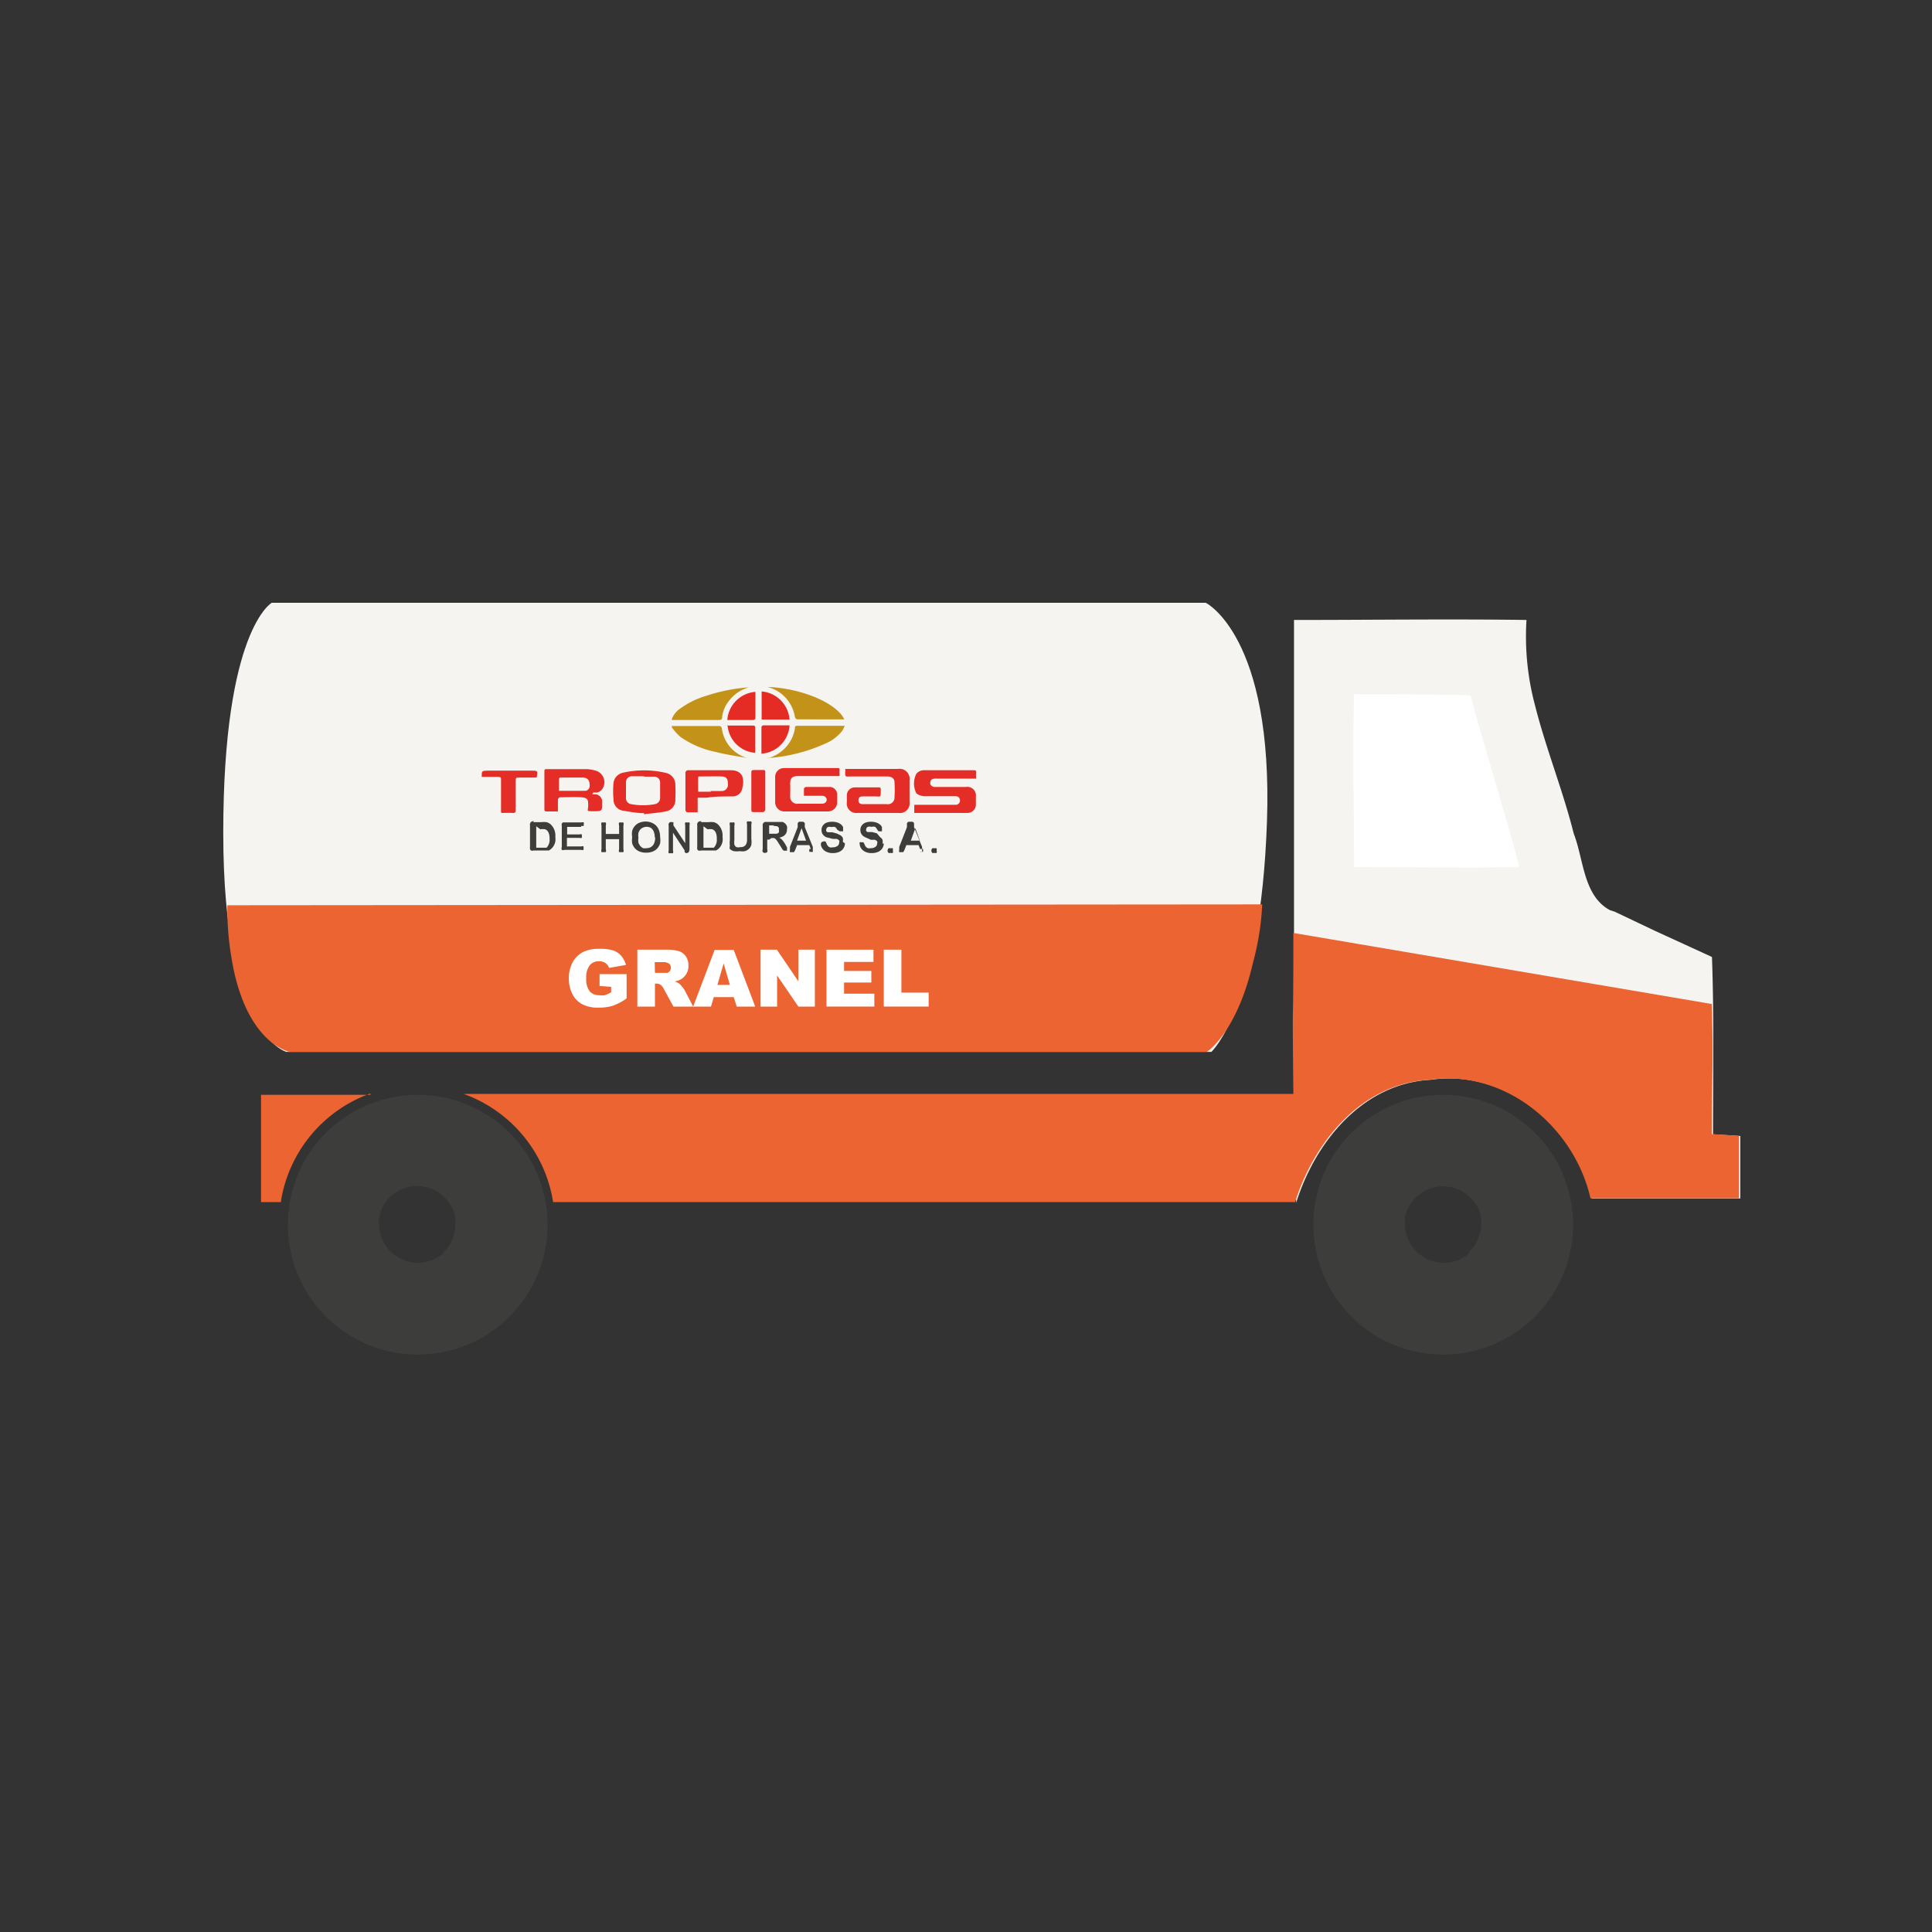 <svg id="Capa_1" data-name="Capa 1" xmlns="http://www.w3.org/2000/svg" viewBox="0 0 90 90"><rect x="0" y="0" width="90" height="90" fill="#333333" stroke="none"/><defs><style>.cls-1{fill:#eb6431;}.cls-2{fill:#f6f4f1;}.cls-3{fill:#3d3d3b;}.cls-4{fill:#fff;}.cls-5{fill:#e42d26;}.cls-6{fill:#c29219;}.cls-7{fill:#e52c24;}</style></defs><title>Logo Granel</title><path class="cls-1" d="M17.26,51h-5.1v5h.93v-.06a6.41,6.41,0,0,1,4.16-5"/><path class="cls-2" d="M60.39,56c.89-2.81,3.09-5.53,6.26-5.7,3.49-.51,6.74,2.18,7.5,5.53,2.31,0,4.61,0,6.92,0,0-1,0-2,0-2.91l-1.27-.08c0-2.76.05-5.5-.05-8.26l-2.66-1.22-1.85-.88L75,42.4c-1.25-.67-1.22-2.37-1.69-3.57-.5-2-1.31-4-1.81-6a12.38,12.38,0,0,1-.39-3.95c-3.61-.05-7.2,0-10.78,0h-.05v4.45l0,0c0,5,0,9.92,0,14.87,0,.94.09,6.9.1,7.84"/><path class="cls-3" d="M67.23,51A6.05,6.05,0,1,0,73.28,57,6.05,6.05,0,0,0,67.23,51m1.22,7.38a1.81,1.81,0,0,1-3-1.33,1.86,1.86,0,0,1,0-.33,1.81,1.81,0,0,1,3.55,0A1.86,1.86,0,0,1,69,57a1.8,1.8,0,0,1-.59,1.33"/><path class="cls-3" d="M19.45,51h0a6.05,6.05,0,0,0-5.95,5,6.16,6.16,0,0,0-.09,1A6.05,6.05,0,1,0,19.45,51m1.21,7.38a1.81,1.81,0,0,1-3-1.33,1.84,1.84,0,0,1,0-.33,1.78,1.78,0,0,1,.29-.7,1.81,1.81,0,0,1,3.26.7,1.83,1.83,0,0,1,0,.33,1.8,1.8,0,0,1-.59,1.33"/><path class="cls-1" d="M60.25,43.46c0,5.9-.06,1.6,0,7.5H21.6a6.41,6.41,0,0,1,4.16,5V56H60.33c.89-2.81,3.09-5.53,6.26-5.7,3.5-.51,6.74,2.18,7.5,5.52,2.31,0,4.61,0,6.92,0,0-1,0-2,0-2.91l-1.27-.08c0-2.76.09-3.3,0-6.06"/><path class="cls-2" d="M49.4,28.08h6.77s3.15,1.55,2.85,10.2S56.43,49,56.43,49H13.34s-2.94-.73-2.94-10.2,2.26-10.72,2.26-10.72H49.4Z"/><path class="cls-4" d="M63.08,40.4c0-2.69-.08-5.37,0-8.06,1.8,0,3.62,0,5.42.05.71,2.66,1.57,5.3,2.28,8-2.59.05-5.15,0-7.73,0"/><path class="cls-5" d="M42.59,37.88v-.39h1.9a.2.2,0,0,0,.23-.19c0-.13-.07-.21-.22-.21-.48,0-1,0-1.44,0a.67.67,0,0,1-.37-.13,1,1,0,0,1,0-.92.46.46,0,0,1,.36-.16h2.3c.09,0,.13,0,.12.12s0,.17,0,.27H43.61a.34.34,0,0,0-.22.05.26.26,0,0,0-.05.22.24.24,0,0,0,.18.12H45a.4.4,0,0,1,.46.45v.34a.39.39,0,0,1-.4.42H42.59Z"/><path class="cls-5" d="M39.39,35.82h.25c.73,0,1.46,0,2.19,0a.47.47,0,0,1,.54.54c0,.33,0,.65,0,1a.45.45,0,0,1-.51.51H39.94a.44.44,0,0,1-.49-.5c0-.11,0-.22,0-.32a.37.37,0,0,1,.36-.37h1.11c.08,0,.11,0,.11.12,0,.38,0,.3-.28.3H40.2c-.15,0-.21.06-.21.18s.07.18.21.18h1.11a.31.31,0,0,0,.36-.32,6.17,6.17,0,0,0,0-.7c0-.17-.13-.27-.34-.27H39.67c-.32,0-.31.07-.29-.35"/><path class="cls-5" d="M39.11,35.82v.33H37.19c-.29,0-.39.1-.38.39s0,.35,0,.53a.33.33,0,0,0,.38.37h1.1c.13,0,.22-.08.22-.18s-.08-.19-.22-.19h-.84c0-.12,0-.23,0-.33a.12.12,0,0,1,.09-.08c.38,0,.76,0,1.14,0A.36.36,0,0,1,39,37c0,.12,0,.23,0,.35a.43.43,0,0,1-.43.45h-2a.43.43,0,0,1-.46-.45c0-.38,0-.75,0-1.13a.41.41,0,0,1,.41-.44h2.56"/><path class="cls-5" d="M27.59,37l.16,0a.35.35,0,0,1,.3.39c0,.4,0,.4-.39.4s-.26,0-.26-.26,0-.37-.33-.39-.68,0-1,0c0,0-.08.06-.08.1s0,.29,0,.44,0,.13-.11.12h-.4c-.08,0-.12,0-.12-.11q0-.87,0-1.75c0-.08,0-.11.11-.11h1.88a1.54,1.54,0,0,1,.36.06.56.56,0,0,1,.38.81.4.4,0,0,1-.29.22l-.17,0v0M26,36.84h1.22l.07,0a.24.24,0,0,0,.18-.22c0-.25-.06-.38-.32-.4h-1c-.07,0-.11,0-.11.1s0,.36,0,.55"/><path class="cls-5" d="M30,37.88c-.33,0-.63-.06-.93-.11a.52.52,0,0,1-.49-.53,4.17,4.17,0,0,1,0-.77A.56.56,0,0,1,29,36a4.48,4.48,0,0,1,2,0,.56.56,0,0,1,.46.58,6.18,6.18,0,0,1,0,.66.53.53,0,0,1-.46.56c-.34.07-.7.09-1,.13M30,36.16l-.48,0-.1,0a.28.28,0,0,0-.26.3c0,.23,0,.46,0,.69a.28.28,0,0,0,.24.31,3,3,0,0,0,1.11,0,.29.29,0,0,0,.24-.28c0-.24,0-.48,0-.72a.27.27,0,0,0-.25-.28l-.49,0"/><path class="cls-5" d="M32.5,37.2v.64H32s-.07-.06-.07-.1c0-.59,0-1.17,0-1.76a.14.14,0,0,1,.1-.1c.67,0,1.35,0,2,0s.64.5.54.88a.45.45,0,0,1-.45.34c-.4,0-.81,0-1.21.06H32.5m.6-.31h.5a.29.29,0,0,0,.31-.32c0-.24-.06-.35-.29-.36s-.68,0-1,0c-.08,0-.1,0-.1.11s0,.32,0,.48,0,.12.12.12h.48"/><path class="cls-6" d="M35.78,35.32a1.77,1.77,0,0,0,.78-.46,1.7,1.7,0,0,0,.47-.92c0-.08,0-.13.12-.13h2.14l.06,0a1.51,1.51,0,0,1-.12.24,2,2,0,0,1-.81.6,7.8,7.8,0,0,1-2.48.65h-.16"/><path class="cls-6" d="M31.3,33.82h2.15c.1,0,.16,0,.18.14a1.66,1.66,0,0,0,1.17,1.35l0,0v0c-.48-.09-1-.16-1.45-.28a4.38,4.38,0,0,1-1.65-.7,2.9,2.9,0,0,1-.4-.44.39.39,0,0,1,0-.12"/><path class="cls-6" d="M31.3,33.49A1,1,0,0,1,31.7,33a3.87,3.87,0,0,1,1.18-.58,8.12,8.12,0,0,1,2-.4,1.77,1.77,0,0,0-.93.64,1.51,1.51,0,0,0-.31.72c0,.09,0,.16-.15.16H31.42l-.12,0"/><path class="cls-6" d="M35.75,32c1.62.06,3.24.77,3.58,1.51H37.22c-.12,0-.17,0-.2-.17A1.72,1.72,0,0,0,35.75,32"/><path class="cls-5" d="M23.34,37.84v-.66c0-.28,0-.57,0-.85,0-.1,0-.14-.14-.14h-.76l0,0c0-.28,0-.28.25-.29h2.08c.28,0,.29,0,.23.32h-.77c-.21,0-.21,0-.21.22,0,.43,0,.85,0,1.27,0,.12,0,.17-.15.16s-.32,0-.5,0"/><path class="cls-7" d="M35.48,32.21a1.42,1.42,0,0,1,1.3,1.31h-1.3Z"/><path class="cls-7" d="M35.19,32.21c0,.42,0,.83,0,1.24a.12.12,0,0,1-.08.09H33.88a1.42,1.42,0,0,1,1.31-1.31"/><path class="cls-7" d="M35.47,35.11c0-.42,0-.83,0-1.24a.11.11,0,0,1,.08-.08h1.23a1.41,1.41,0,0,1-1.31,1.32"/><path class="cls-5" d="M35,36.86c0-.28,0-.56,0-.84,0-.12,0-.15.15-.15h.4c.07,0,.1,0,.1.1,0,.59,0,1.18,0,1.77,0,0-.06.09-.09.09h-.44c-.09,0-.12,0-.12-.12C35,37.43,35,37.15,35,36.86Z"/><path class="cls-7" d="M33.87,33.8h1.18c.08,0,.13,0,.13.1,0,.39,0,.78,0,1.17a.14.14,0,0,1,0,0,1.4,1.4,0,0,1-1.29-1.31"/><path class="cls-1" d="M58.8,42.13a12.55,12.55,0,0,1-.43,2.71C57.62,48.12,56.22,49,56.22,49H13.5s-2.09-.36-2.73-4.46a13.72,13.72,0,0,1-.18-2.37"/><path class="cls-3" d="M24.84,38.3h.37a1.05,1.05,0,0,1,.25,0,.48.48,0,0,1,.19.1.71.71,0,0,1,.22.57,1.11,1.11,0,0,1,0,.23.69.69,0,0,1-.07.19.59.59,0,0,1-.12.15.48.48,0,0,1-.12.08l-.15,0h-.55a.22.22,0,0,1-.12,0,.11.11,0,0,1-.05-.07.45.45,0,0,1,0-.11v-1a.15.15,0,0,1,.18-.18m.11.23v1h.33l.08,0,.07,0a.52.52,0,0,0,.14-.42.61.61,0,0,0-.06-.31.28.28,0,0,0-.15-.13.8.8,0,0,0-.22,0Z"/><path class="cls-3" d="M27.06,38.52h-.64v.35H27a.15.15,0,0,1,.1,0,.1.1,0,0,1,0,.08.1.1,0,0,1,0,.08.14.14,0,0,1-.1,0h-.59v.4h.67a.14.14,0,0,1,.1,0,.11.11,0,0,1,0,.08.11.11,0,0,1,0,.08.15.15,0,0,1-.1,0H26.3a.18.18,0,0,1-.13,0,.18.18,0,0,1,0-.13V38.47a.25.25,0,0,1,0-.1.11.11,0,0,1,.06-.06l.1,0h.76a.15.15,0,0,1,.1,0,.1.1,0,0,1,0,.08.1.1,0,0,1,0,.08.15.15,0,0,1-.1,0"/><path class="cls-3" d="M28.22,38.45v.4h.62v-.4a.18.18,0,0,1,0-.13.13.13,0,0,1,.1,0,.14.14,0,0,1,.1,0,.19.19,0,0,1,0,.13v1.11a.19.19,0,0,1,0,.13.14.14,0,0,1-.1,0,.13.13,0,0,1-.1,0,.19.19,0,0,1,0-.13v-.47h-.62v.47a.18.18,0,0,1,0,.13.14.14,0,0,1-.1,0,.13.13,0,0,1-.1,0,.19.19,0,0,1,0-.13V38.45a.19.19,0,0,1,0-.13.13.13,0,0,1,.1,0,.14.14,0,0,1,.1,0,.19.19,0,0,1,0,.13"/><path class="cls-3" d="M30.05,38.27a.76.76,0,0,1,.38.09.58.58,0,0,1,.24.25.86.86,0,0,1,.08.38.93.93,0,0,1,0,.3.64.64,0,0,1-.13.23.58.58,0,0,1-.22.15.78.78,0,0,1-.3.05.79.79,0,0,1-.3-.05.57.57,0,0,1-.22-.15.62.62,0,0,1-.13-.23.94.94,0,0,1,0-.29.89.89,0,0,1,0-.3.63.63,0,0,1,.13-.23.57.57,0,0,1,.22-.15.79.79,0,0,1,.29-.05m.41.73a.67.67,0,0,0-.05-.27.37.37,0,0,0-.14-.17.41.41,0,0,0-.37,0,.35.35,0,0,0-.12.09.45.45,0,0,0-.08.16.71.71,0,0,0,0,.22.72.72,0,0,0,0,.22.45.45,0,0,0,.09.16.34.34,0,0,0,.13.1.38.38,0,0,0,.16,0,.39.39,0,0,0,.2-.05.38.38,0,0,0,.15-.17.66.66,0,0,0,.05-.28"/><path class="cls-3" d="M31.37,38.45l.55.83v-.84a.18.18,0,0,1,0-.12.12.12,0,0,1,.1,0,.12.12,0,0,1,.1,0,.18.18,0,0,1,0,.12v1.11q0,.19-.15.19H32l-.06,0-.05-.06,0-.07-.54-.82v.83a.17.17,0,0,1,0,.12.12.12,0,0,1-.1,0,.12.12,0,0,1-.1,0,.18.18,0,0,1,0-.12V38.48a.29.29,0,0,1,0-.11.15.15,0,0,1,.06-.07.17.17,0,0,1,.09,0h.07l0,0,0,.05,0,.07"/><path class="cls-3" d="M32.67,38.3H33a1.05,1.05,0,0,1,.25,0,.48.48,0,0,1,.19.1.71.71,0,0,1,.22.57,1.11,1.11,0,0,1,0,.23.69.69,0,0,1-.07.19.57.57,0,0,1-.12.15.48.48,0,0,1-.12.08l-.15,0h-.55a.22.22,0,0,1-.12,0,.11.11,0,0,1-.05-.07.45.45,0,0,1,0-.11v-1a.15.15,0,0,1,.18-.18m.11.23v1h.33l.08,0,.07,0a.52.52,0,0,0,.14-.42.61.61,0,0,0-.06-.31.28.28,0,0,0-.15-.13.8.8,0,0,0-.22,0Z"/><path class="cls-3" d="M34,39.13v-.68a.19.19,0,0,1,0-.13.13.13,0,0,1,.1,0,.13.13,0,0,1,.11,0,.19.19,0,0,1,0,.13v.69a.65.65,0,0,0,0,.2.23.23,0,0,0,.09.12.34.34,0,0,0,.19,0,.28.28,0,0,0,.24-.09.43.43,0,0,0,.07-.27v-.7a.2.2,0,0,1,0-.13.13.13,0,0,1,.1,0,.14.14,0,0,1,.1,0,.19.19,0,0,1,0,.13v.68a1,1,0,0,1,0,.28.42.42,0,0,1-.12.19.46.46,0,0,1-.18.1.77.77,0,0,1-.24,0,1,1,0,0,1-.28,0,.46.46,0,0,1-.19-.11A.45.45,0,0,1,34,39.4a1,1,0,0,1,0-.27"/><path class="cls-3" d="M35.84,39.11h-.1v.45a.19.19,0,0,1,0,.13.15.15,0,0,1-.21,0,.2.2,0,0,1,0-.13V38.47a.15.15,0,0,1,.18-.18h.63l.12,0a.36.36,0,0,1,.2.2.41.41,0,0,1,0,.15.35.35,0,0,1-.09.25.5.5,0,0,1-.27.13.55.55,0,0,1,.15.12,1.23,1.23,0,0,1,.12.17l.09.16a.32.32,0,0,1,0,.1.09.09,0,0,1,0,.06l0,0-.07,0-.08,0-.06-.06-.06-.1-.12-.19a1,1,0,0,0-.11-.16.25.25,0,0,0-.1-.08l-.13,0m.16-.59h-.26v.39H36l.17,0a.2.2,0,0,0,.11-.06.17.17,0,0,0,0-.12.18.18,0,0,0,0-.1.17.17,0,0,0-.08-.07.57.57,0,0,0-.2,0"/><path class="cls-3" d="M37.77,39.55l-.07-.18h-.57l-.07.18a.7.7,0,0,1-.07.14.11.11,0,0,1-.09,0,.13.13,0,0,1-.1,0,.12.12,0,0,1,0-.09.2.2,0,0,1,0-.06l0-.09.36-.92,0-.1,0-.09.06-.06.1,0,.1,0,.07.06,0,.08,0,.11.37.91a.44.44,0,0,1,0,.15.13.13,0,0,1,0,.09.14.14,0,0,1-.1,0h-.06l0,0,0-.06,0-.07m-.57-.39h.42l-.21-.58Z"/><path class="cls-3" d="M39.36,39.29a.42.42,0,0,1-.07.23.44.44,0,0,1-.19.16.73.73,0,0,1-.3.06.67.67,0,0,1-.34-.08.44.44,0,0,1-.16-.15.34.34,0,0,1-.06-.18.12.12,0,0,1,.13-.13.11.11,0,0,1,.08,0,.21.21,0,0,1,.05.09.6.6,0,0,0,.06.11.24.24,0,0,0,.09.07.31.31,0,0,0,.15,0,.34.34,0,0,0,.21-.06.18.18,0,0,0,.08-.15.15.15,0,0,0,0-.11.29.29,0,0,0-.11-.07l-.18,0L38.49,39a.41.41,0,0,1-.16-.13.34.34,0,0,1-.06-.2.35.35,0,0,1,.06-.21.39.39,0,0,1,.18-.14.82.82,0,0,1,.51,0,.49.49,0,0,1,.16.09.38.38,0,0,1,.09.11.26.26,0,0,1,0,.11.14.14,0,0,1,0,.09.12.12,0,0,1-.09,0,.11.11,0,0,1-.07,0L39,38.65a.38.38,0,0,0-.09-.12.28.28,0,0,0-.17,0,.3.3,0,0,0-.18,0,.14.14,0,0,0-.07.12.11.11,0,0,0,0,.07l.06.05.08,0,.14,0,.22.06.16.08a.32.32,0,0,1,.11.12.39.39,0,0,1,0,.18"/><path class="cls-3" d="M41.17,39.29a.42.42,0,0,1-.07.23.44.44,0,0,1-.19.16.72.72,0,0,1-.3.06.67.67,0,0,1-.34-.08.44.44,0,0,1-.16-.15.34.34,0,0,1-.06-.18.12.12,0,0,1,0-.09.12.12,0,0,1,.09,0,.11.11,0,0,1,.08,0,.22.22,0,0,1,.05.09.55.55,0,0,0,.06.11.23.23,0,0,0,.09.07.32.32,0,0,0,.15,0,.33.33,0,0,0,.21-.06.18.18,0,0,0,.08-.15.15.15,0,0,0,0-.11.29.29,0,0,0-.11-.07l-.18,0L40.3,39a.4.4,0,0,1-.16-.13.33.33,0,0,1-.06-.2.35.35,0,0,1,.06-.21.4.4,0,0,1,.18-.14.83.83,0,0,1,.51,0,.52.52,0,0,1,.16.09.36.36,0,0,1,.09.11.26.26,0,0,1,0,.11.13.13,0,0,1,0,.09.12.12,0,0,1-.09,0,.1.1,0,0,1-.07,0l-.06-.08a.4.4,0,0,0-.09-.12.28.28,0,0,0-.17,0,.3.3,0,0,0-.18,0,.14.14,0,0,0-.07.12.11.11,0,0,0,0,.07l.06.05.08,0,.14,0,.22.06L41,39a.34.34,0,0,1,.11.12.39.39,0,0,1,0,.18"/><path class="cls-3" d="M41.49,39.73a.15.15,0,0,1-.1,0,.15.15,0,0,1,0-.21.13.13,0,0,1,.1,0,.14.14,0,0,1,.1,0,.14.14,0,0,1,0,.1.14.14,0,0,1,0,.11.15.15,0,0,1-.1,0"/><path class="cls-3" d="M42.86,39.55l-.07-.18h-.57l-.07.18a.64.64,0,0,1-.07.14.11.11,0,0,1-.09,0,.13.13,0,0,1-.1,0,.12.12,0,0,1,0-.09.2.2,0,0,1,0-.06l0-.09.36-.92,0-.1,0-.09.07-.06.1,0,.1,0,.06.06,0,.08,0,.11.37.91a.44.44,0,0,1,0,.15.13.13,0,0,1,0,.09.14.14,0,0,1-.1,0H43l0,0,0-.06,0-.07m-.57-.39h.42l-.21-.58Z"/><path class="cls-3" d="M43.53,39.73a.15.15,0,0,1-.1,0,.15.15,0,0,1,0-.21.13.13,0,0,1,.1,0,.14.14,0,0,1,.1,0,.14.14,0,0,1,0,.1.14.14,0,0,1,0,.11.15.15,0,0,1-.1,0"/><path class="cls-4" d="M27.93,45.93v-.55h1.26v1.13a2.57,2.57,0,0,1-.64.34,2.17,2.17,0,0,1-.66.09,1.6,1.6,0,0,1-.77-.16,1.11,1.11,0,0,1-.46-.48,1.57,1.57,0,0,1-.16-.73,1.52,1.52,0,0,1,.18-.75,1.16,1.16,0,0,1,.52-.49,1.7,1.7,0,0,1,.72-.13,2,2,0,0,1,.66.08.85.85,0,0,1,.36.25,1.08,1.08,0,0,1,.22.42l-.79.14a.43.43,0,0,0-.17-.23.51.51,0,0,0-.3-.08.53.53,0,0,0-.43.19.9.9,0,0,0-.16.59.93.93,0,0,0,.16.62.57.57,0,0,0,.45.18.85.85,0,0,0,.26,0,1.34,1.34,0,0,0,.29-.14v-.25Z"/><path class="cls-4" d="M29.69,46.89V44.24h1.36a2,2,0,0,1,.58.07.63.63,0,0,1,.32.24.74.74,0,0,1,.12.43.71.71,0,0,1-.35.64,1,1,0,0,1-.29.1.79.79,0,0,1,.21.1.8.8,0,0,1,.13.14,1,1,0,0,1,.12.16l.4.77h-.92l-.44-.81a.64.64,0,0,0-.15-.2.34.34,0,0,0-.2-.06h-.07v1.07Zm.82-1.57h.34l.22,0a.21.21,0,0,0,.13-.08.24.24,0,0,0,.05-.15.24.24,0,0,0-.08-.2.49.49,0,0,0-.31-.07h-.36Z"/><path class="cls-4" d="M34.18,46.45h-.93l-.13.44h-.83l1-2.64h.89l1,2.64h-.86ZM34,45.88l-.29-1-.29,1Z"/><polygon class="cls-4" points="35.43 44.24 36.19 44.24 37.19 45.71 37.19 44.24 37.96 44.24 37.96 46.89 37.19 46.89 36.2 45.44 36.2 46.89 35.43 46.89 35.43 44.24"/><polygon class="cls-4" points="38.5 44.24 40.69 44.24 40.69 44.81 39.32 44.81 39.32 45.23 40.59 45.23 40.59 45.77 39.32 45.77 39.32 46.29 40.73 46.29 40.73 46.89 38.5 46.89 38.5 44.24"/><polygon class="cls-4" points="41.17 44.24 41.99 44.24 41.99 46.24 43.26 46.24 43.26 46.89 41.17 46.89 41.17 44.24"/></svg>